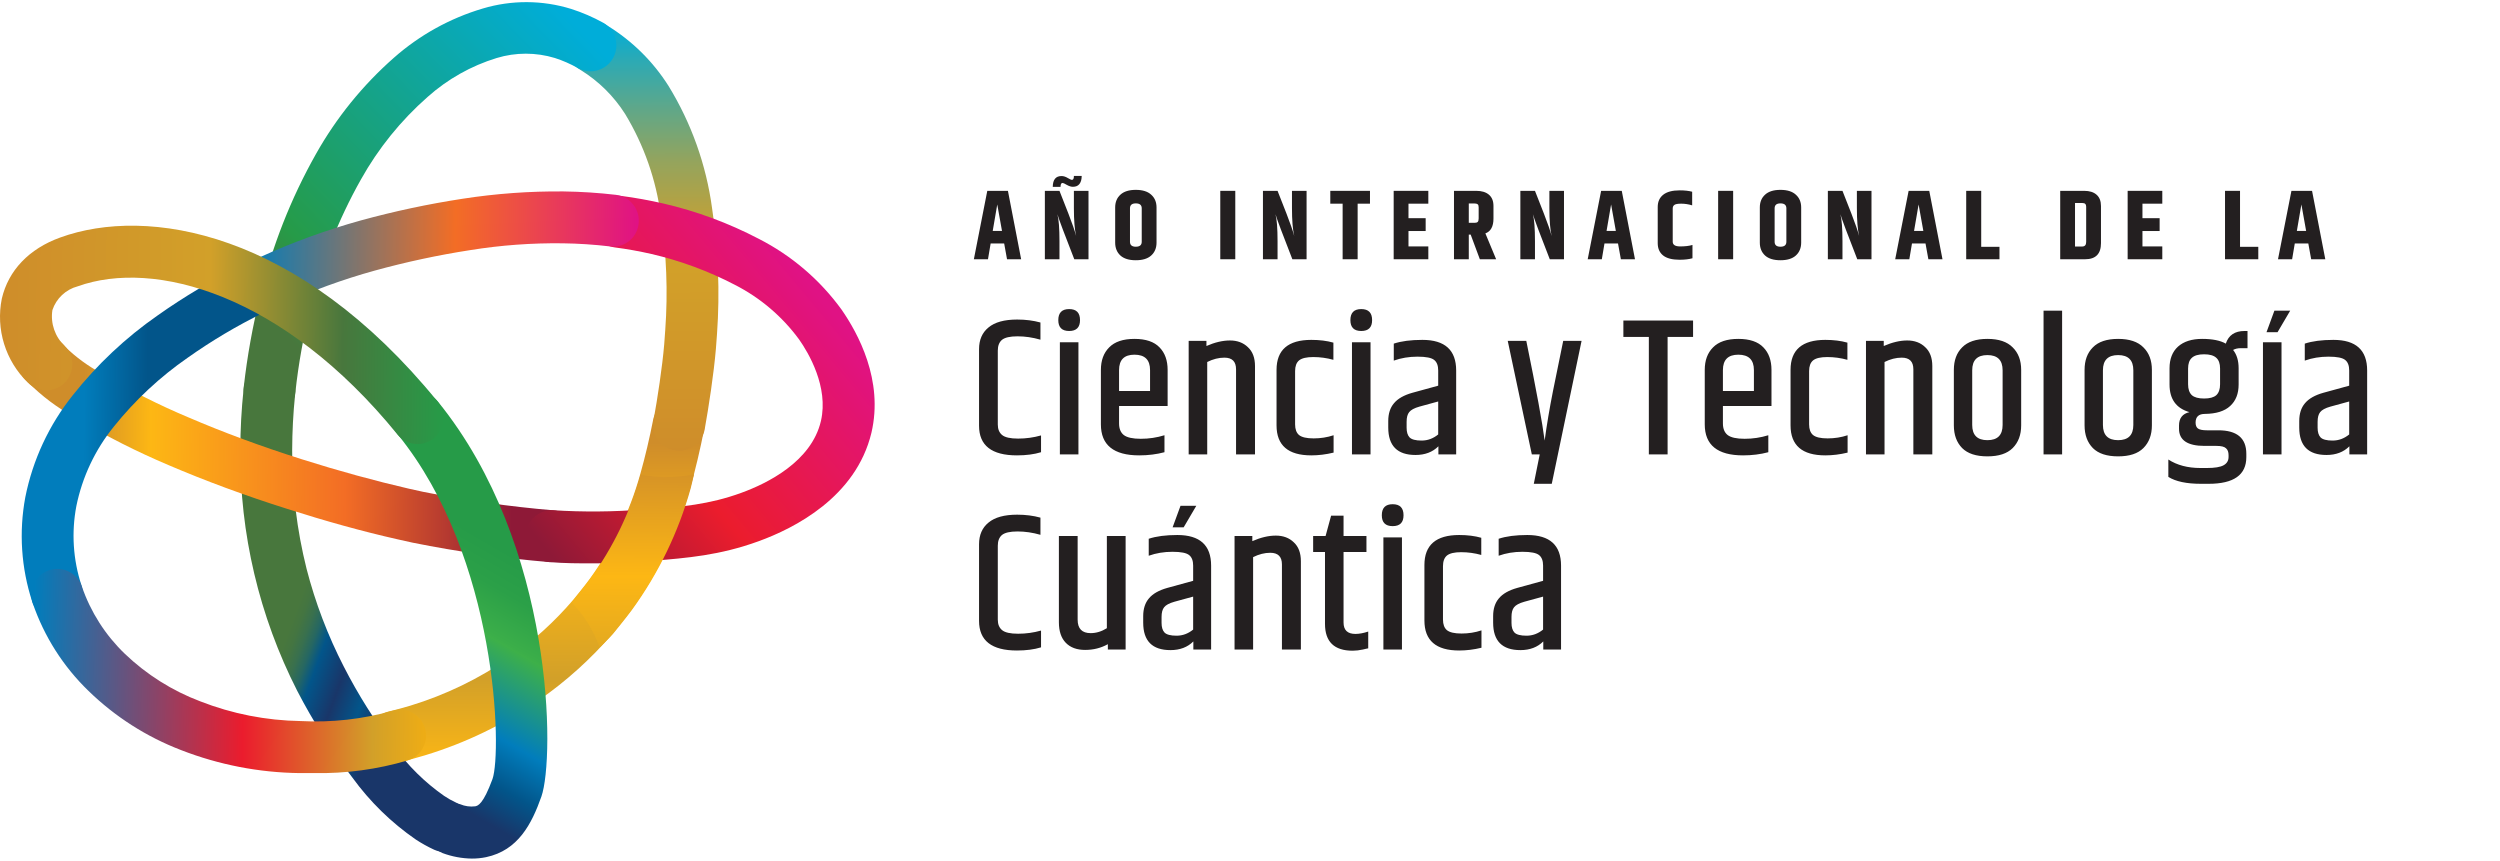 <svg width="1089" height="375" viewBox="0 0 1089 375" fill="none" xmlns="http://www.w3.org/2000/svg">
<path d="M171.916 332.212C166.2 332.19 161.403 327.896 160.745 322.214C160.086 316.532 163.775 311.254 169.334 309.924C172.466 309.166 175.599 308.339 178.663 307.409C194.138 302.696 208.784 295.594 222.07 286.361C232.259 279.223 241.511 270.832 249.609 261.385C249.609 261.385 254.704 255.184 256.769 252.325C266.817 238.495 274.314 222.979 278.903 206.508C281.072 198.86 282.931 190.902 284.514 182.841C285.761 176.748 291.657 172.778 297.767 173.919C300.707 174.494 303.299 176.214 304.971 178.702C306.643 181.189 307.259 184.24 306.683 187.182C304.996 195.829 302.965 204.406 300.659 212.605C295.335 231.659 286.662 249.612 275.048 265.622C272.707 268.826 266.924 275.957 266.924 275.957C257.498 286.935 246.718 296.67 234.841 304.929C219.599 315.522 202.792 323.659 185.031 329.043C181.474 330.122 177.894 331.087 174.291 331.937C173.511 332.115 172.715 332.207 171.916 332.212Z" fill="url(#paint0_linear_8_252)"/>
<path d="M295.805 196.346C295.123 196.346 294.443 196.275 293.774 196.139C290.824 195.603 288.208 193.914 286.503 191.445C284.798 188.977 284.144 185.931 284.686 182.979C286.407 173.609 288.507 159.761 289.333 149.943L289.781 143.776C290.984 127.163 290.337 110.468 287.853 93.998C285.804 78.286 280.504 63.175 272.294 49.627C267.394 41.909 260.816 35.397 253.051 30.577C249.389 28.604 247.108 24.777 247.112 20.615C247.117 16.453 249.407 12.631 253.073 10.666C256.74 8.702 261.188 8.913 264.652 11.217C275.396 17.822 284.486 26.802 291.227 37.467C301.158 53.664 307.606 71.756 310.16 90.587C312.899 108.744 313.626 127.148 312.328 145.464L311.846 151.975C310.951 162.586 308.714 177.33 306.924 187.217C305.872 192.526 301.214 196.35 295.805 196.346Z" fill="url(#paint1_linear_8_252)"/>
<path d="M193.809 371.14C192.195 371.147 190.598 370.807 189.127 370.141C186.334 368.852 183.641 367.355 181.072 365.662C170.44 358.315 161.128 349.218 153.534 338.758C144.389 326.87 136.325 314.189 129.437 300.864C112.89 268.382 104.4 232.39 104.687 195.932C104.696 187.14 105.168 178.355 106.098 169.613C106.372 165.484 108.88 161.835 112.635 160.102C116.39 158.368 120.791 158.828 124.108 161.299C127.424 163.771 129.125 167.859 128.542 171.956C127.716 179.982 127.303 188.078 127.269 196.07C127.209 213.488 129.313 230.845 133.534 247.743C137.345 262.532 142.794 276.848 149.781 290.426C156.022 302.609 163.326 314.217 171.606 325.116C177.637 333.497 185.039 340.8 193.499 346.715C195.118 347.804 196.821 348.76 198.594 349.575C203.408 351.79 206.035 357.058 204.91 362.239C203.785 367.421 199.211 371.123 193.912 371.14H193.809Z" fill="url(#paint2_linear_8_252)"/>
<path d="M240.039 244.85H239.282C219.333 243.172 199.495 240.354 179.867 236.41L173.189 234.928C157.905 231.483 141.692 226.971 124.997 221.631C106.649 215.844 89.3 209.402 73.362 202.581C59.831 196.85 46.698 190.221 34.05 182.738L32.467 181.739C24.989 177.641 18.137 172.49 12.123 166.444C8.723 163.658 7.247 159.152 8.339 154.893C9.431 150.633 12.893 147.395 17.212 146.592C21.532 145.788 25.926 147.566 28.474 151.148C33.083 155.592 38.27 159.392 43.895 162.448L45.548 163.447C57.289 170.395 69.492 176.53 82.071 181.808C97.217 188.319 113.843 194.485 131.503 200.066C147.716 205.199 163.551 209.505 178.008 212.846L184.411 214.259C203.097 218.001 221.98 220.681 240.969 222.285C247.024 222.759 251.621 227.942 251.37 234.016C251.12 240.089 246.113 244.876 240.039 244.85Z" fill="url(#paint3_linear_8_252)"/>
<path d="M117.458 181.016H116.219C113.207 180.688 110.451 179.166 108.569 176.79C106.687 174.414 105.834 171.383 106.202 168.373C107.7 155.118 110.069 141.976 113.293 129.032C118.491 107.327 126.694 86.456 137.664 67.024C146.534 51.263 157.997 37.112 171.571 25.168C182.765 15.278 195.981 7.954 210.298 3.707C222.86 -0.051 236.255 0.008 248.783 3.879C253.627 5.427 258.308 7.446 262.759 9.907C266.276 11.895 268.466 15.61 268.506 19.652C268.544 23.694 266.424 27.45 262.946 29.504C259.467 31.559 255.157 31.6 251.64 29.612C248.488 27.839 245.167 26.385 241.726 25.272C233.456 22.754 224.626 22.754 216.356 25.272C205.222 28.682 194.959 34.464 186.27 42.221C174.616 52.471 164.791 64.633 157.217 78.185C147.312 95.776 139.908 114.664 135.22 134.303C132.205 146.287 130.02 158.465 128.68 170.75C128.132 176.549 123.279 180.988 117.458 181.016Z" fill="url(#paint4_linear_8_252)"/>
<path d="M24.722 269.791C19.854 269.795 15.534 266.668 14.016 262.04C9.223 247.385 8.194 231.759 11.021 216.601C14.251 200.357 21.334 185.128 31.675 172.197C42.244 158.828 54.724 147.093 68.715 137.369C80.095 129.314 92.101 122.183 104.618 116.045C108.234 114.254 112.529 114.53 115.887 116.768C119.244 119.006 121.154 122.867 120.896 126.896C120.637 130.925 118.251 134.51 114.635 136.301C103.186 141.913 92.205 148.433 81.796 155.799C69.678 164.196 58.837 174.303 49.61 185.804C41.451 195.87 35.842 207.759 33.259 220.46C31.071 231.944 31.829 243.797 35.462 254.909C37.409 260.835 34.188 267.219 28.267 269.171C27.125 269.562 25.929 269.771 24.722 269.791Z" fill="url(#paint5_linear_8_252)"/>
<path d="M258.456 245.401C252.156 245.401 245.788 245.401 239.351 244.85C233.192 244.372 228.56 239.03 228.955 232.861C229.432 226.682 234.713 221.991 240.9 222.251C253.983 223.082 267.109 222.978 280.177 221.941H282.414C296.631 220.804 308.886 219.805 322.931 214.672C334.118 210.607 353.464 201.134 357.595 183.393C361.037 168.511 352.122 153.594 348.094 147.876C340.734 137.843 331.125 129.678 320.039 124.037C308.557 118.059 296.367 113.556 283.757 110.636C278.49 109.431 273.155 108.466 267.784 107.777C261.599 106.938 257.248 101.261 258.043 95.065C258.419 92.089 259.97 89.386 262.35 87.561C264.73 85.737 267.74 84.94 270.71 85.351C276.838 86.143 282.931 87.28 288.852 88.623C303.334 91.96 317.331 97.135 330.504 104.022C344.793 111.305 357.155 121.87 366.579 134.854C373.739 145.189 384.961 165.617 379.591 188.525C372.844 216.601 345.994 230.105 330.469 235.755C313.567 241.921 299.247 243.058 284.067 244.298H281.829C274.222 245.091 266.408 245.401 258.456 245.401Z" fill="url(#paint6_linear_8_252)"/>
<path d="M117.768 133.717C112.433 133.752 107.801 130.046 106.662 124.83C105.524 119.614 108.188 114.312 113.052 112.118C127.305 105.603 142.05 100.224 157.148 96.03C171.711 92.035 186.491 88.883 201.416 86.591C215.992 84.327 230.728 83.255 245.478 83.387C253.106 83.492 260.723 83.986 268.301 84.868C274.492 85.623 278.908 91.244 278.18 97.442C277.863 100.438 276.349 103.178 273.983 105.039C271.617 106.901 268.599 107.727 265.616 107.329C258.828 106.527 252.003 106.079 245.168 105.986C231.672 105.812 218.185 106.803 204.859 108.948C190.827 111.123 176.931 114.102 163.241 117.871C149.327 121.712 135.743 126.666 122.621 132.684C121.098 133.376 119.441 133.729 117.768 133.717Z" fill="url(#paint7_linear_8_252)"/>
<path d="M205.513 373.999C201.175 373.933 196.879 373.129 192.811 371.622C187.276 369.271 184.541 363.002 186.582 357.342C188.623 351.682 194.728 348.605 200.487 350.332C202.539 351.2 204.783 351.509 206.993 351.228C208.163 350.987 210.435 350.47 214.532 339.343C218.662 327.665 216.907 242.886 173.224 189.214C169.279 184.372 170.003 177.247 174.842 173.299C179.68 169.351 186.8 170.076 190.745 174.918C241.623 237.615 241.692 330.283 235.84 346.956C231.606 358.91 225.719 370.416 211.743 373.379C209.694 373.804 207.606 374.011 205.513 373.999Z" fill="url(#paint8_linear_8_252)"/>
<path d="M136.735 336.76H130.504C112.832 336.54 95.342 333.145 78.869 326.735C63.841 320.976 50.139 312.221 38.594 301.002C27.572 290.363 19.23 277.258 14.257 262.763C12.251 256.846 15.418 250.422 21.331 248.415C27.244 246.408 33.663 249.578 35.668 255.495C39.492 266.618 45.912 276.668 54.395 284.811C63.823 293.829 74.968 300.858 87.165 305.48C101.119 310.94 115.937 313.857 130.917 314.092C144.429 314.809 157.966 313.296 170.986 309.614C176.956 307.797 183.267 311.167 185.082 317.141C186.898 323.115 183.531 329.431 177.561 331.248C164.313 335.158 150.545 337.017 136.735 336.76Z" fill="url(#paint9_linear_8_252)"/>
<path d="M181.898 193.417C178.494 193.423 175.269 191.892 173.12 189.249C123.276 127.964 67.166 112.738 33.844 124.726C28.668 126.096 24.528 129.98 22.828 135.061C21.92 140.876 23.958 146.763 28.267 150.769C32.64 155.24 32.563 162.412 28.095 166.788C23.627 171.164 16.461 171.087 12.088 166.616C2.352 157.151 -1.903 143.378 0.797 130.066C3.655 117.802 12.639 108.363 26.202 103.471C64.067 89.691 129.885 100.302 190.642 174.953C194.574 179.798 193.851 186.914 189.024 190.868C187.017 192.52 184.497 193.422 181.898 193.417Z" fill="url(#paint10_linear_8_252)"/>
<path d="M289.402 207.817C285.937 207.762 282.483 207.417 279.075 206.784C274.478 223.143 267.006 238.553 257.01 252.291C254.945 255.15 249.816 261.385 249.85 261.385C249.884 261.385 249.196 262.005 248.921 262.35C254.407 267.94 258.602 274.666 261.21 282.055C263.137 280.022 265.272 278.162 267.096 276.026C267.096 276.026 272.914 268.93 275.254 265.691C286.882 249.701 295.555 231.757 300.865 212.709C301.416 210.745 301.795 208.609 302.311 206.577C298.064 207.447 293.737 207.863 289.402 207.817Z" fill="url(#paint11_linear_8_252)"/>
<path d="M426.472 152.093C426.472 148.023 427.848 144.869 430.6 142.633C433.352 140.34 437.509 139.193 443.07 139.193C446.739 139.193 450.122 139.623 453.218 140.483V147.965C449.835 146.991 446.51 146.503 443.242 146.503C439.974 146.503 437.709 147.019 436.448 148.051C435.244 149.083 434.642 150.631 434.642 152.695V184.945C434.642 186.952 435.273 188.471 436.534 189.503C437.795 190.535 440.117 191.051 443.5 191.051C446.883 191.051 450.208 190.593 453.476 189.675V196.985C450.495 197.903 446.997 198.361 442.984 198.361C431.976 198.361 426.472 194.061 426.472 185.461V152.093ZM470.454 139.451C470.454 142.605 468.877 144.181 465.724 144.181C462.57 144.181 460.994 142.605 460.994 139.451C460.994 136.241 462.57 134.635 465.724 134.635C468.877 134.635 470.454 136.241 470.454 139.451ZM461.682 149.083H469.766V197.931H461.682V149.083ZM479.55 184.859V161.123C479.55 156.995 480.754 153.727 483.162 151.319C485.57 148.854 489.239 147.621 494.17 147.621C499.101 147.621 502.741 148.854 505.092 151.319C507.443 153.727 508.618 156.995 508.618 161.123V176.861H487.462V184.429C487.462 186.723 488.15 188.414 489.526 189.503C490.959 190.593 493.425 191.137 496.922 191.137C500.477 191.137 503.917 190.621 507.242 189.589V196.985C503.802 197.903 500.133 198.361 496.234 198.361C485.111 198.361 479.55 193.861 479.55 184.859ZM487.462 170.325H500.964V161.209C500.964 156.737 498.699 154.501 494.17 154.501C489.698 154.501 487.462 156.737 487.462 161.209V170.325ZM525.523 150.717C529.193 149.112 532.604 148.309 535.757 148.309C538.968 148.309 541.577 149.284 543.583 151.233C545.647 153.125 546.679 155.877 546.679 159.489V197.931H538.423V160.865C538.423 157.483 536.732 155.791 533.349 155.791C530.884 155.791 528.39 156.422 525.867 157.683V197.931H517.783V148.481H525.523V150.717ZM556.06 161.123C556.06 152.409 561.105 148.051 571.196 148.051C574.808 148.051 578.019 148.453 580.828 149.255V156.737C577.961 155.935 575.037 155.533 572.056 155.533C569.132 155.533 567.068 156.021 565.864 156.995C564.717 157.97 564.144 159.518 564.144 161.639V184.859C564.144 186.981 564.717 188.529 565.864 189.503C567.068 190.478 569.189 190.965 572.228 190.965C575.267 190.965 578.162 190.507 580.914 189.589V197.157C577.589 197.96 574.349 198.361 571.196 198.361C561.105 198.361 556.06 194.004 556.06 185.289V161.123ZM597.69 139.451C597.69 142.605 596.113 144.181 592.96 144.181C589.807 144.181 588.23 142.605 588.23 139.451C588.23 136.241 589.807 134.635 592.96 134.635C596.113 134.635 597.69 136.241 597.69 139.451ZM588.918 149.083H597.002V197.931H588.918V149.083ZM612.72 183.741V186.321C612.72 188.213 613.15 189.618 614.01 190.535C614.928 191.453 616.676 191.911 619.256 191.911C621.894 191.911 624.302 191.023 626.48 189.245V174.883L618.31 177.119C616.074 177.75 614.584 178.553 613.838 179.527C613.093 180.445 612.72 181.849 612.72 183.741ZM607.13 149.685C610.398 148.596 614.555 148.051 619.6 148.051C629.404 148.051 634.306 152.495 634.306 161.381V197.931H626.566V194.405C624.044 196.928 620.718 198.189 616.59 198.189C608.678 198.189 604.722 194.205 604.722 186.235V183.397C604.722 180.187 605.554 177.607 607.216 175.657C608.879 173.651 611.545 172.131 615.214 171.099L626.48 168.003V161.381C626.48 159.26 625.907 157.741 624.76 156.823C623.614 155.849 621.177 155.361 617.45 155.361C613.781 155.361 610.341 155.935 607.13 157.081V149.685ZM680.935 148.481H688.933L675.947 210.745H668.121L670.701 197.931H667.261L656.769 148.481H664.853C669.267 170.096 671.933 184.573 672.851 191.911C673.768 185.089 674.972 177.922 676.463 170.411L680.935 148.481ZM737.501 139.623V146.761H726.407V197.931H718.237V146.761H707.143V139.623H737.501ZM742.589 184.859V161.123C742.589 156.995 743.793 153.727 746.201 151.319C748.609 148.854 752.279 147.621 757.209 147.621C762.14 147.621 765.781 148.854 768.131 151.319C770.482 153.727 771.657 156.995 771.657 161.123V176.861H750.501V184.429C750.501 186.723 751.189 188.414 752.565 189.503C753.999 190.593 756.464 191.137 759.961 191.137C763.516 191.137 766.956 190.621 770.281 189.589V196.985C766.841 197.903 763.172 198.361 759.273 198.361C748.151 198.361 742.589 193.861 742.589 184.859ZM750.501 170.325H764.003V161.209C764.003 156.737 761.739 154.501 757.209 154.501C752.737 154.501 750.501 156.737 750.501 161.209V170.325ZM779.962 161.123C779.962 152.409 785.008 148.051 795.098 148.051C798.71 148.051 801.921 148.453 804.73 149.255V156.737C801.864 155.935 798.94 155.533 795.958 155.533C793.034 155.533 790.97 156.021 789.766 156.995C788.62 157.97 788.046 159.518 788.046 161.639V184.859C788.046 186.981 788.62 188.529 789.766 189.503C790.97 190.478 793.092 190.965 796.13 190.965C799.169 190.965 802.064 190.507 804.816 189.589V197.157C801.491 197.96 798.252 198.361 795.098 198.361C785.008 198.361 779.962 194.004 779.962 185.289V161.123ZM820.56 150.717C824.23 149.112 827.641 148.309 830.794 148.309C834.005 148.309 836.614 149.284 838.62 151.233C840.684 153.125 841.716 155.877 841.716 159.489V197.931H833.46V160.865C833.46 157.483 831.769 155.791 828.386 155.791C825.921 155.791 823.427 156.422 820.904 157.683V197.931H812.82V148.481H820.56V150.717ZM872.339 161.295C872.339 156.881 870.132 154.673 865.717 154.673C861.302 154.673 859.095 156.881 859.095 161.295V185.117C859.095 189.532 861.302 191.739 865.717 191.739C870.132 191.739 872.339 189.532 872.339 185.117V161.295ZM851.097 161.123C851.097 156.995 852.301 153.727 854.709 151.319C857.117 148.854 860.786 147.621 865.717 147.621C870.648 147.621 874.317 148.854 876.725 151.319C879.19 153.727 880.423 156.995 880.423 161.123V185.289C880.423 189.417 879.19 192.714 876.725 195.179C874.317 197.587 870.648 198.791 865.717 198.791C860.786 198.791 857.117 197.587 854.709 195.179C852.301 192.714 851.097 189.417 851.097 185.289V161.123ZM890.17 135.323H898.254V197.931H890.17V135.323ZM929.28 161.295C929.28 156.881 927.073 154.673 922.658 154.673C918.244 154.673 916.036 156.881 916.036 161.295V185.117C916.036 189.532 918.244 191.739 922.658 191.739C927.073 191.739 929.28 189.532 929.28 185.117V161.295ZM908.038 161.123C908.038 156.995 909.242 153.727 911.65 151.319C914.058 148.854 917.728 147.621 922.658 147.621C927.589 147.621 931.258 148.854 933.666 151.319C936.132 153.727 937.364 156.995 937.364 161.123V185.289C937.364 189.417 936.132 192.714 933.666 195.179C931.258 197.587 927.589 198.791 922.658 198.791C917.728 198.791 914.058 197.587 911.65 195.179C909.242 192.714 908.038 189.417 908.038 185.289V161.123ZM979.017 151.663H976.093C974.775 151.663 973.657 151.921 972.739 152.437C974.345 154.444 975.147 157.11 975.147 160.435V167.487C975.147 171.501 973.915 174.625 971.449 176.861C969.041 179.097 965.372 180.244 960.441 180.301C957.747 180.301 956.399 181.563 956.399 184.085C956.399 185.289 956.743 186.149 957.431 186.665C958.177 187.181 959.467 187.439 961.301 187.439H966.289C974.431 187.439 978.501 190.851 978.501 197.673V199.135C978.501 206.875 973.026 210.745 962.075 210.745H958.721C952.472 210.745 947.742 209.742 944.531 207.735V200.167C948.315 202.633 952.988 203.865 958.549 203.865H961.301C964.741 203.865 967.178 203.464 968.611 202.661C970.045 201.859 970.761 200.655 970.761 199.049V198.275C970.761 196.899 970.389 195.896 969.643 195.265C968.955 194.577 967.579 194.233 965.515 194.233H960.269C952.873 194.233 949.175 191.739 949.175 186.751V185.375C949.175 182.165 950.695 180.215 953.733 179.527C947.943 177.865 945.047 173.851 945.047 167.487V160.435C945.047 156.365 946.28 153.211 948.745 150.975C951.268 148.739 954.765 147.621 959.237 147.621C963.709 147.621 967.149 148.309 969.557 149.685C970.761 146.016 973.485 144.181 977.727 144.181H979.017V151.663ZM967.063 167.401V160.521C967.063 158.4 966.519 156.852 965.429 155.877C964.34 154.845 962.563 154.329 960.097 154.329C957.632 154.329 955.855 154.845 954.765 155.877C953.676 156.852 953.131 158.4 953.131 160.521V167.401C953.131 169.523 953.676 171.099 954.765 172.131C955.855 173.106 957.632 173.593 960.097 173.593C962.563 173.593 964.34 173.106 965.429 172.131C966.519 171.099 967.063 169.523 967.063 167.401ZM990.732 135.323H997.612L992.108 144.697H987.292L990.732 135.323ZM985.744 149.083H993.828V197.931H985.744V149.083ZM1009.55 183.741V186.321C1009.55 188.213 1009.98 189.618 1010.84 190.535C1011.75 191.453 1013.5 191.911 1016.08 191.911C1018.72 191.911 1021.13 191.023 1023.31 189.245V174.883L1015.14 177.119C1012.9 177.75 1011.41 178.553 1010.66 179.527C1009.92 180.445 1009.55 181.849 1009.55 183.741ZM1003.96 149.685C1007.22 148.596 1011.38 148.051 1016.43 148.051C1026.23 148.051 1031.13 152.495 1031.13 161.381V197.931H1023.39V194.405C1020.87 196.928 1017.54 198.189 1013.42 198.189C1005.5 198.189 1001.55 194.205 1001.55 186.235V183.397C1001.55 180.187 1002.38 177.607 1004.04 175.657C1005.71 173.651 1008.37 172.131 1012.04 171.099L1023.31 168.003V161.381C1023.31 159.26 1022.73 157.741 1021.59 156.823C1020.44 155.849 1018 155.361 1014.28 155.361C1010.61 155.361 1007.17 155.935 1003.96 157.081V149.685ZM426.472 237.093C426.472 233.023 427.848 229.869 430.6 227.633C433.352 225.34 437.509 224.193 443.07 224.193C446.739 224.193 450.122 224.623 453.218 225.483V232.965C449.835 231.991 446.51 231.503 443.242 231.503C439.974 231.503 437.709 232.019 436.448 233.051C435.244 234.083 434.642 235.631 434.642 237.695V269.945C434.642 271.952 435.273 273.471 436.534 274.503C437.795 275.535 440.117 276.051 443.5 276.051C446.883 276.051 450.208 275.593 453.476 274.675V281.985C450.495 282.903 446.997 283.361 442.984 283.361C431.976 283.361 426.472 279.061 426.472 270.461V237.093ZM475.098 275.793C477.506 275.793 479.856 275.077 482.15 273.643V233.481H490.32V282.931H482.58V280.609C479.598 282.272 476.302 283.103 472.69 283.103C469.078 283.103 466.268 282.071 464.262 280.007C462.255 277.943 461.252 274.962 461.252 271.063V233.481H469.422V269.945C469.422 273.844 471.314 275.793 475.098 275.793ZM514.232 220.323H521.112L515.608 229.697H510.792L514.232 220.323ZM505.976 268.741V271.321C505.976 273.213 506.406 274.618 507.266 275.535C508.184 276.453 509.932 276.911 512.512 276.911C515.15 276.911 517.558 276.023 519.736 274.245V259.883L511.566 262.119C509.33 262.75 507.84 263.553 507.094 264.527C506.349 265.445 505.976 266.849 505.976 268.741ZM500.386 234.685C503.654 233.596 507.811 233.051 512.856 233.051C522.66 233.051 527.562 237.495 527.562 246.381V282.931H519.822V279.405C517.3 281.928 513.974 283.189 509.846 283.189C501.934 283.189 497.978 279.205 497.978 271.235V268.397C497.978 265.187 498.81 262.607 500.472 260.657C502.135 258.651 504.801 257.131 508.47 256.099L519.736 253.003V246.381C519.736 244.26 519.163 242.741 518.016 241.823C516.87 240.849 514.433 240.361 510.706 240.361C507.037 240.361 503.597 240.935 500.386 242.081V234.685ZM545.511 235.717C549.181 234.112 552.592 233.309 555.745 233.309C558.956 233.309 561.565 234.284 563.571 236.233C565.635 238.125 566.667 240.877 566.667 244.489V282.931H558.411V245.865C558.411 242.483 556.72 240.791 553.337 240.791C550.872 240.791 548.378 241.422 545.855 242.683V282.931H537.771V233.481H545.511V235.717ZM585.25 224.623V233.481H595.226V240.447H585.25V271.149C585.25 274.475 586.97 276.137 590.41 276.137C592.073 276.137 593.936 275.793 596 275.105V282.415C595.943 282.415 595.656 282.473 595.14 282.587C594.682 282.702 594.194 282.817 593.678 282.931C592.13 283.275 590.64 283.447 589.206 283.447C581.18 283.447 577.166 279.549 577.166 271.751V240.447H572.006V233.481H577.424L579.832 224.623H585.25ZM611.379 224.451C611.379 227.605 609.803 229.181 606.649 229.181C603.496 229.181 601.919 227.605 601.919 224.451C601.919 221.241 603.496 219.635 606.649 219.635C609.803 219.635 611.379 221.241 611.379 224.451ZM602.607 234.083H610.691V282.931H602.607V234.083ZM620.476 246.123C620.476 237.409 625.521 233.051 635.612 233.051C639.224 233.051 642.435 233.453 645.244 234.255V241.737C642.377 240.935 639.453 240.533 636.472 240.533C633.548 240.533 631.484 241.021 630.28 241.995C629.133 242.97 628.56 244.518 628.56 246.639V269.859C628.56 271.981 629.133 273.529 630.28 274.503C631.484 275.478 633.605 275.965 636.644 275.965C639.683 275.965 642.578 275.507 645.33 274.589V282.157C642.005 282.96 638.765 283.361 635.612 283.361C625.521 283.361 620.476 279.004 620.476 270.289V246.123ZM658.408 268.741V271.321C658.408 273.213 658.838 274.618 659.698 275.535C660.615 276.453 662.364 276.911 664.944 276.911C667.581 276.911 669.989 276.023 672.168 274.245V259.883L663.998 262.119C661.762 262.75 660.271 263.553 659.526 264.527C658.781 265.445 658.408 266.849 658.408 268.741ZM652.818 234.685C656.086 233.596 660.243 233.051 665.288 233.051C675.092 233.051 679.994 237.495 679.994 246.381V282.931H672.254V279.405C669.731 281.928 666.406 283.189 662.278 283.189C654.366 283.189 650.41 279.205 650.41 271.235V268.397C650.41 265.187 651.241 262.607 652.904 260.657C654.567 258.651 657.233 257.131 660.902 256.099L672.168 253.003V246.381C672.168 244.26 671.595 242.741 670.448 241.823C669.301 240.849 666.865 240.361 663.138 240.361C659.469 240.361 656.029 240.935 652.818 242.081V234.685Z" fill="#231F20"/>
<path d="M438.663 112.931L437.416 106.051H431.525L430.364 112.931H424.215L430.063 83.132H439.05L444.812 112.931H438.663ZM432.428 100.59H436.47L434.406 89.066L432.428 100.59Z" fill="#231F20"/>
<path d="M467.785 83.132H474.149V112.931H467.957C463.714 102.095 461.263 95.559 460.604 93.323C461.206 95.588 461.507 99.487 461.507 105.019V112.931H455.143V83.132H461.507L465.42 93.108C467.083 97.38 468.201 100.619 468.774 102.826C468.115 100.046 467.785 95.975 467.785 90.614V83.132ZM461.98 81.283V81.412H458.583V81.326C458.64 78.23 459.916 76.682 462.41 76.682C463.27 76.682 464.173 76.969 465.119 77.542C466.065 78.087 466.653 78.359 466.882 78.359C467.484 78.359 467.785 77.843 467.785 76.811V76.639H471.182V76.854C471.153 78.259 470.824 79.363 470.193 80.165C469.562 80.968 468.616 81.369 467.355 81.369C466.581 81.369 465.707 81.097 464.732 80.552C463.757 79.979 463.141 79.692 462.883 79.692C462.281 79.692 461.98 80.223 461.98 81.283Z" fill="#231F20"/>
<path d="M497.336 90.743C497.336 89.31 496.476 88.593 494.756 88.593C493.064 88.593 492.219 89.31 492.219 90.743V105.32C492.219 106.754 493.064 107.47 494.756 107.47C496.476 107.47 497.336 106.754 497.336 105.32V90.743ZM485.769 90.399C485.769 88.049 486.528 86.185 488.048 84.809C489.567 83.405 491.803 82.702 494.756 82.702C497.708 82.702 499.944 83.405 501.464 84.809C503.012 86.185 503.786 88.049 503.786 90.399V105.664C503.786 108.015 503.012 109.893 501.464 111.297C499.944 112.673 497.708 113.361 494.756 113.361C491.803 113.361 489.567 112.673 488.048 111.297C486.528 109.893 485.769 108.015 485.769 105.664V90.399Z" fill="#231F20"/>
<path d="M531.555 83.132H538.091V112.931H531.555V83.132Z" fill="#231F20"/>
<path d="M562.781 83.132H569.145V112.931H562.953C558.711 102.095 556.26 95.559 555.6 93.323C556.202 95.588 556.503 99.487 556.503 105.019V112.931H550.139V83.132H556.503L560.416 93.108C562.079 97.38 563.197 100.619 563.77 102.826C563.111 100.046 562.781 95.975 562.781 90.614V83.132Z" fill="#231F20"/>
<path d="M596.761 83.132V88.722H591.386V112.931H584.85V88.722H579.475V83.132H596.761Z" fill="#231F20"/>
<path d="M607.086 83.132H622.179V88.722H613.536V95.043H621.018V100.633H613.536V107.341H622.179V112.931H607.086V83.132Z" fill="#231F20"/>
<path d="M639.805 102.181V112.931H633.355V83.132H643.073C645.423 83.132 647.258 83.691 648.577 84.809C649.895 85.927 650.555 87.561 650.555 89.711V95.215C650.555 98.655 649.379 100.805 647.029 101.665L651.716 112.931H644.621L640.622 102.181H639.805ZM639.805 88.636V97.064H642.342C643.001 97.064 643.46 96.921 643.718 96.634C643.976 96.348 644.105 95.846 644.105 95.129V90.27C644.105 89.64 643.961 89.21 643.675 88.98C643.388 88.751 642.944 88.636 642.342 88.636H639.805Z" fill="#231F20"/>
<path d="M674.911 83.132H681.275V112.931H675.083C670.84 102.095 668.389 95.559 667.73 93.323C668.332 95.588 668.633 99.487 668.633 105.019V112.931H662.269V83.132H668.633L672.546 93.108C674.208 97.38 675.326 100.619 675.9 102.826C675.24 100.046 674.911 95.975 674.911 90.614V83.132Z" fill="#231F20"/>
<path d="M706.052 112.931L704.805 106.051H698.914L697.753 112.931H691.604L697.452 83.132H706.439L712.201 112.931H706.052ZM699.817 100.59H703.859L701.795 89.066L699.817 100.59Z" fill="#231F20"/>
<path d="M722.103 90.184C722.103 87.891 722.891 86.114 724.467 84.852C726.073 83.562 728.481 82.917 731.691 82.917C733.813 82.917 735.619 83.118 737.109 83.519V89.453C735.504 88.966 733.913 88.722 732.336 88.722C730.788 88.722 729.785 88.909 729.327 89.281C728.868 89.625 728.638 90.141 728.638 90.829V105.277C728.638 106.653 729.714 107.341 731.863 107.341C734.042 107.341 735.834 107.126 737.238 106.696V112.501C735.69 112.931 733.813 113.146 731.605 113.146C728.395 113.146 726.001 112.516 724.424 111.254C722.876 109.993 722.103 108.216 722.103 105.922V90.184Z" fill="#231F20"/>
<path d="M748.423 83.132H754.959V112.931H748.423V83.132Z" fill="#231F20"/>
<path d="M778.144 90.743C778.144 89.31 777.284 88.593 775.564 88.593C773.873 88.593 773.027 89.31 773.027 90.743V105.32C773.027 106.754 773.873 107.47 775.564 107.47C777.284 107.47 778.144 106.754 778.144 105.32V90.743ZM766.577 90.399C766.577 88.049 767.337 86.185 768.856 84.809C770.376 83.405 772.612 82.702 775.564 82.702C778.517 82.702 780.753 83.405 782.272 84.809C783.82 86.185 784.594 88.049 784.594 90.399V105.664C784.594 108.015 783.82 109.893 782.272 111.297C780.753 112.673 778.517 113.361 775.564 113.361C772.612 113.361 770.376 112.673 768.856 111.297C767.337 109.893 766.577 108.015 766.577 105.664V90.399Z" fill="#231F20"/>
<path d="M808.857 83.132H815.221V112.931H809.029C804.787 102.095 802.336 95.559 801.676 93.323C802.278 95.588 802.579 99.487 802.579 105.019V112.931H796.215V83.132H802.579L806.492 93.108C808.155 97.38 809.273 100.619 809.846 102.826C809.187 100.046 808.857 95.975 808.857 90.614V83.132Z" fill="#231F20"/>
<path d="M839.999 112.931L838.752 106.051H832.861L831.7 112.931H825.551L831.399 83.132H840.386L846.148 112.931H839.999ZM833.764 100.59H837.806L835.742 89.066L833.764 100.59Z" fill="#231F20"/>
<path d="M856.479 83.132H863.015V107.513H870.97V112.931H856.479V83.132Z" fill="#231F20"/>
<path d="M908.736 90.012C908.736 89.496 908.607 89.109 908.349 88.851C908.119 88.565 907.661 88.421 906.973 88.421H903.877V107.384H906.973C908.148 107.384 908.736 106.725 908.736 105.406V90.012ZM897.427 83.132H907.876C910.198 83.132 911.989 83.691 913.251 84.809C914.541 85.927 915.186 87.576 915.186 89.754V105.922C915.186 110.595 912.878 112.931 908.263 112.931H897.427V83.132Z" fill="#231F20"/>
<path d="M926.803 83.132H941.896V88.722H933.253V95.043H940.735V100.633H933.253V107.341H941.896V112.931H926.803V83.132Z" fill="#231F20"/>
<path d="M969.22 83.132H975.756V107.513H983.711V112.931H969.22V83.132Z" fill="#231F20"/>
<path d="M1006.75 112.931L1005.5 106.051H999.609L998.448 112.931H992.299L998.147 83.132H1007.13L1012.9 112.931H1006.75ZM1000.51 100.59H1004.55L1002.49 89.066L1000.51 100.59Z" fill="#231F20"/>
<defs>
<linearGradient id="paint0_linear_8_252" x1="235.119" y1="334.084" x2="234.705" y2="173.668" gradientUnits="userSpaceOnUse">
<stop stop-color="#FDB714"/>
<stop offset="0.24" stop-color="#D2A029"/>
<stop offset="0.56" stop-color="#FDB714"/>
<stop offset="0.88" stop-color="#CF8D2A"/>
</linearGradient>
<linearGradient id="paint1_linear_8_252" x1="280.203" y1="197.087" x2="279.727" y2="10.644" gradientUnits="userSpaceOnUse">
<stop stop-color="#CF8D2A"/>
<stop offset="0.43" stop-color="#D2A029"/>
<stop offset="0.49" stop-color="#CBA02F"/>
<stop offset="0.57" stop-color="#B6A241"/>
<stop offset="0.68" stop-color="#94A45D"/>
<stop offset="0.79" stop-color="#65A784"/>
<stop offset="0.92" stop-color="#2AAAB6"/>
<stop offset="1" stop-color="#00ADD9"/>
</linearGradient>
<linearGradient id="paint2_linear_8_252" x1="138.37" y1="238.42" x2="186.093" y2="255.855" gradientUnits="userSpaceOnUse">
<stop offset="0.01" stop-color="#48773D"/>
<stop offset="0.08" stop-color="#447541"/>
<stop offset="0.16" stop-color="#39704E"/>
<stop offset="0.24" stop-color="#266762"/>
<stop offset="0.31" stop-color="#0C5A7F"/>
<stop offset="0.34" stop-color="#02558A"/>
<stop offset="0.58" stop-color="#193669"/>
<stop offset="0.81" stop-color="#02558A"/>
<stop offset="1" stop-color="#193669"/>
</linearGradient>
<linearGradient id="paint3_linear_8_252" x1="9.885" y1="195.611" x2="252.205" y2="198.033" gradientUnits="userSpaceOnUse">
<stop offset="0.11" stop-color="#CF8D2A"/>
<stop offset="0.23" stop-color="#FDB714"/>
<stop offset="0.58" stop-color="#F36D25"/>
<stop offset="0.88" stop-color="#8E1937"/>
</linearGradient>
<linearGradient id="paint4_linear_8_252" x1="108.445" y1="158.958" x2="256.016" y2="15.964" gradientUnits="userSpaceOnUse">
<stop offset="0.1" stop-color="#48773D"/>
<stop offset="0.26" stop-color="#269B48"/>
<stop offset="1" stop-color="#00ADD9"/>
</linearGradient>
<linearGradient id="paint5_linear_8_252" x1="36.503" y1="192.265" x2="94.843" y2="192.848" gradientUnits="userSpaceOnUse">
<stop stop-color="#017DBC"/>
<stop offset="0.47" stop-color="#02558A"/>
</linearGradient>
<linearGradient id="paint6_linear_8_252" x1="230.109" y1="229.872" x2="354.389" y2="125.885" gradientUnits="userSpaceOnUse">
<stop stop-color="#8E1937"/>
<stop offset="0.42" stop-color="#EB1C2D"/>
<stop offset="1" stop-color="#E01284"/>
</linearGradient>
<linearGradient id="paint7_linear_8_252" x1="107.016" y1="108.543" x2="279.254" y2="110.264" gradientUnits="userSpaceOnUse">
<stop stop-color="#017DBC"/>
<stop offset="0.53" stop-color="#F36D25"/>
<stop offset="0.99" stop-color="#E01284"/>
</linearGradient>
<linearGradient id="paint8_linear_8_252" x1="199.05" y1="350.856" x2="265.813" y2="235.149" gradientUnits="userSpaceOnUse">
<stop stop-color="#193669"/>
<stop offset="0.12" stop-color="#02558A"/>
<stop offset="0.26" stop-color="#017DBC"/>
<stop offset="0.53" stop-color="#3DB049"/>
<stop offset="0.54" stop-color="#3BAE49"/>
<stop offset="0.68" stop-color="#2BA048"/>
<stop offset="0.8" stop-color="#269B48"/>
<stop offset="1" stop-color="#269B48"/>
</linearGradient>
<linearGradient id="paint9_linear_8_252" x1="14.873" y1="292.258" x2="186.633" y2="293.975" gradientUnits="userSpaceOnUse">
<stop stop-color="#017DBC"/>
<stop offset="0.53" stop-color="#EB1C2D"/>
<stop offset="0.86" stop-color="#D2A029"/>
<stop offset="1" stop-color="#EFAD14"/>
</linearGradient>
<linearGradient id="paint10_linear_8_252" x1="0.556" y1="145.718" x2="193.828" y2="147.65" gradientUnits="userSpaceOnUse">
<stop stop-color="#CF8D2A"/>
<stop offset="0.47" stop-color="#D2A029"/>
<stop offset="0.77" stop-color="#48773D"/>
<stop offset="1" stop-color="#269B48"/>
</linearGradient>
<linearGradient id="paint11_linear_8_252" x1="274.382" y1="343.649" x2="275.623" y2="178.264" gradientUnits="userSpaceOnUse">
<stop stop-color="#FDB714"/>
<stop offset="0.24" stop-color="#D2A029"/>
<stop offset="0.56" stop-color="#FDB714"/>
<stop offset="0.88" stop-color="#CF8D2A"/>
</linearGradient>
</defs>
</svg>
